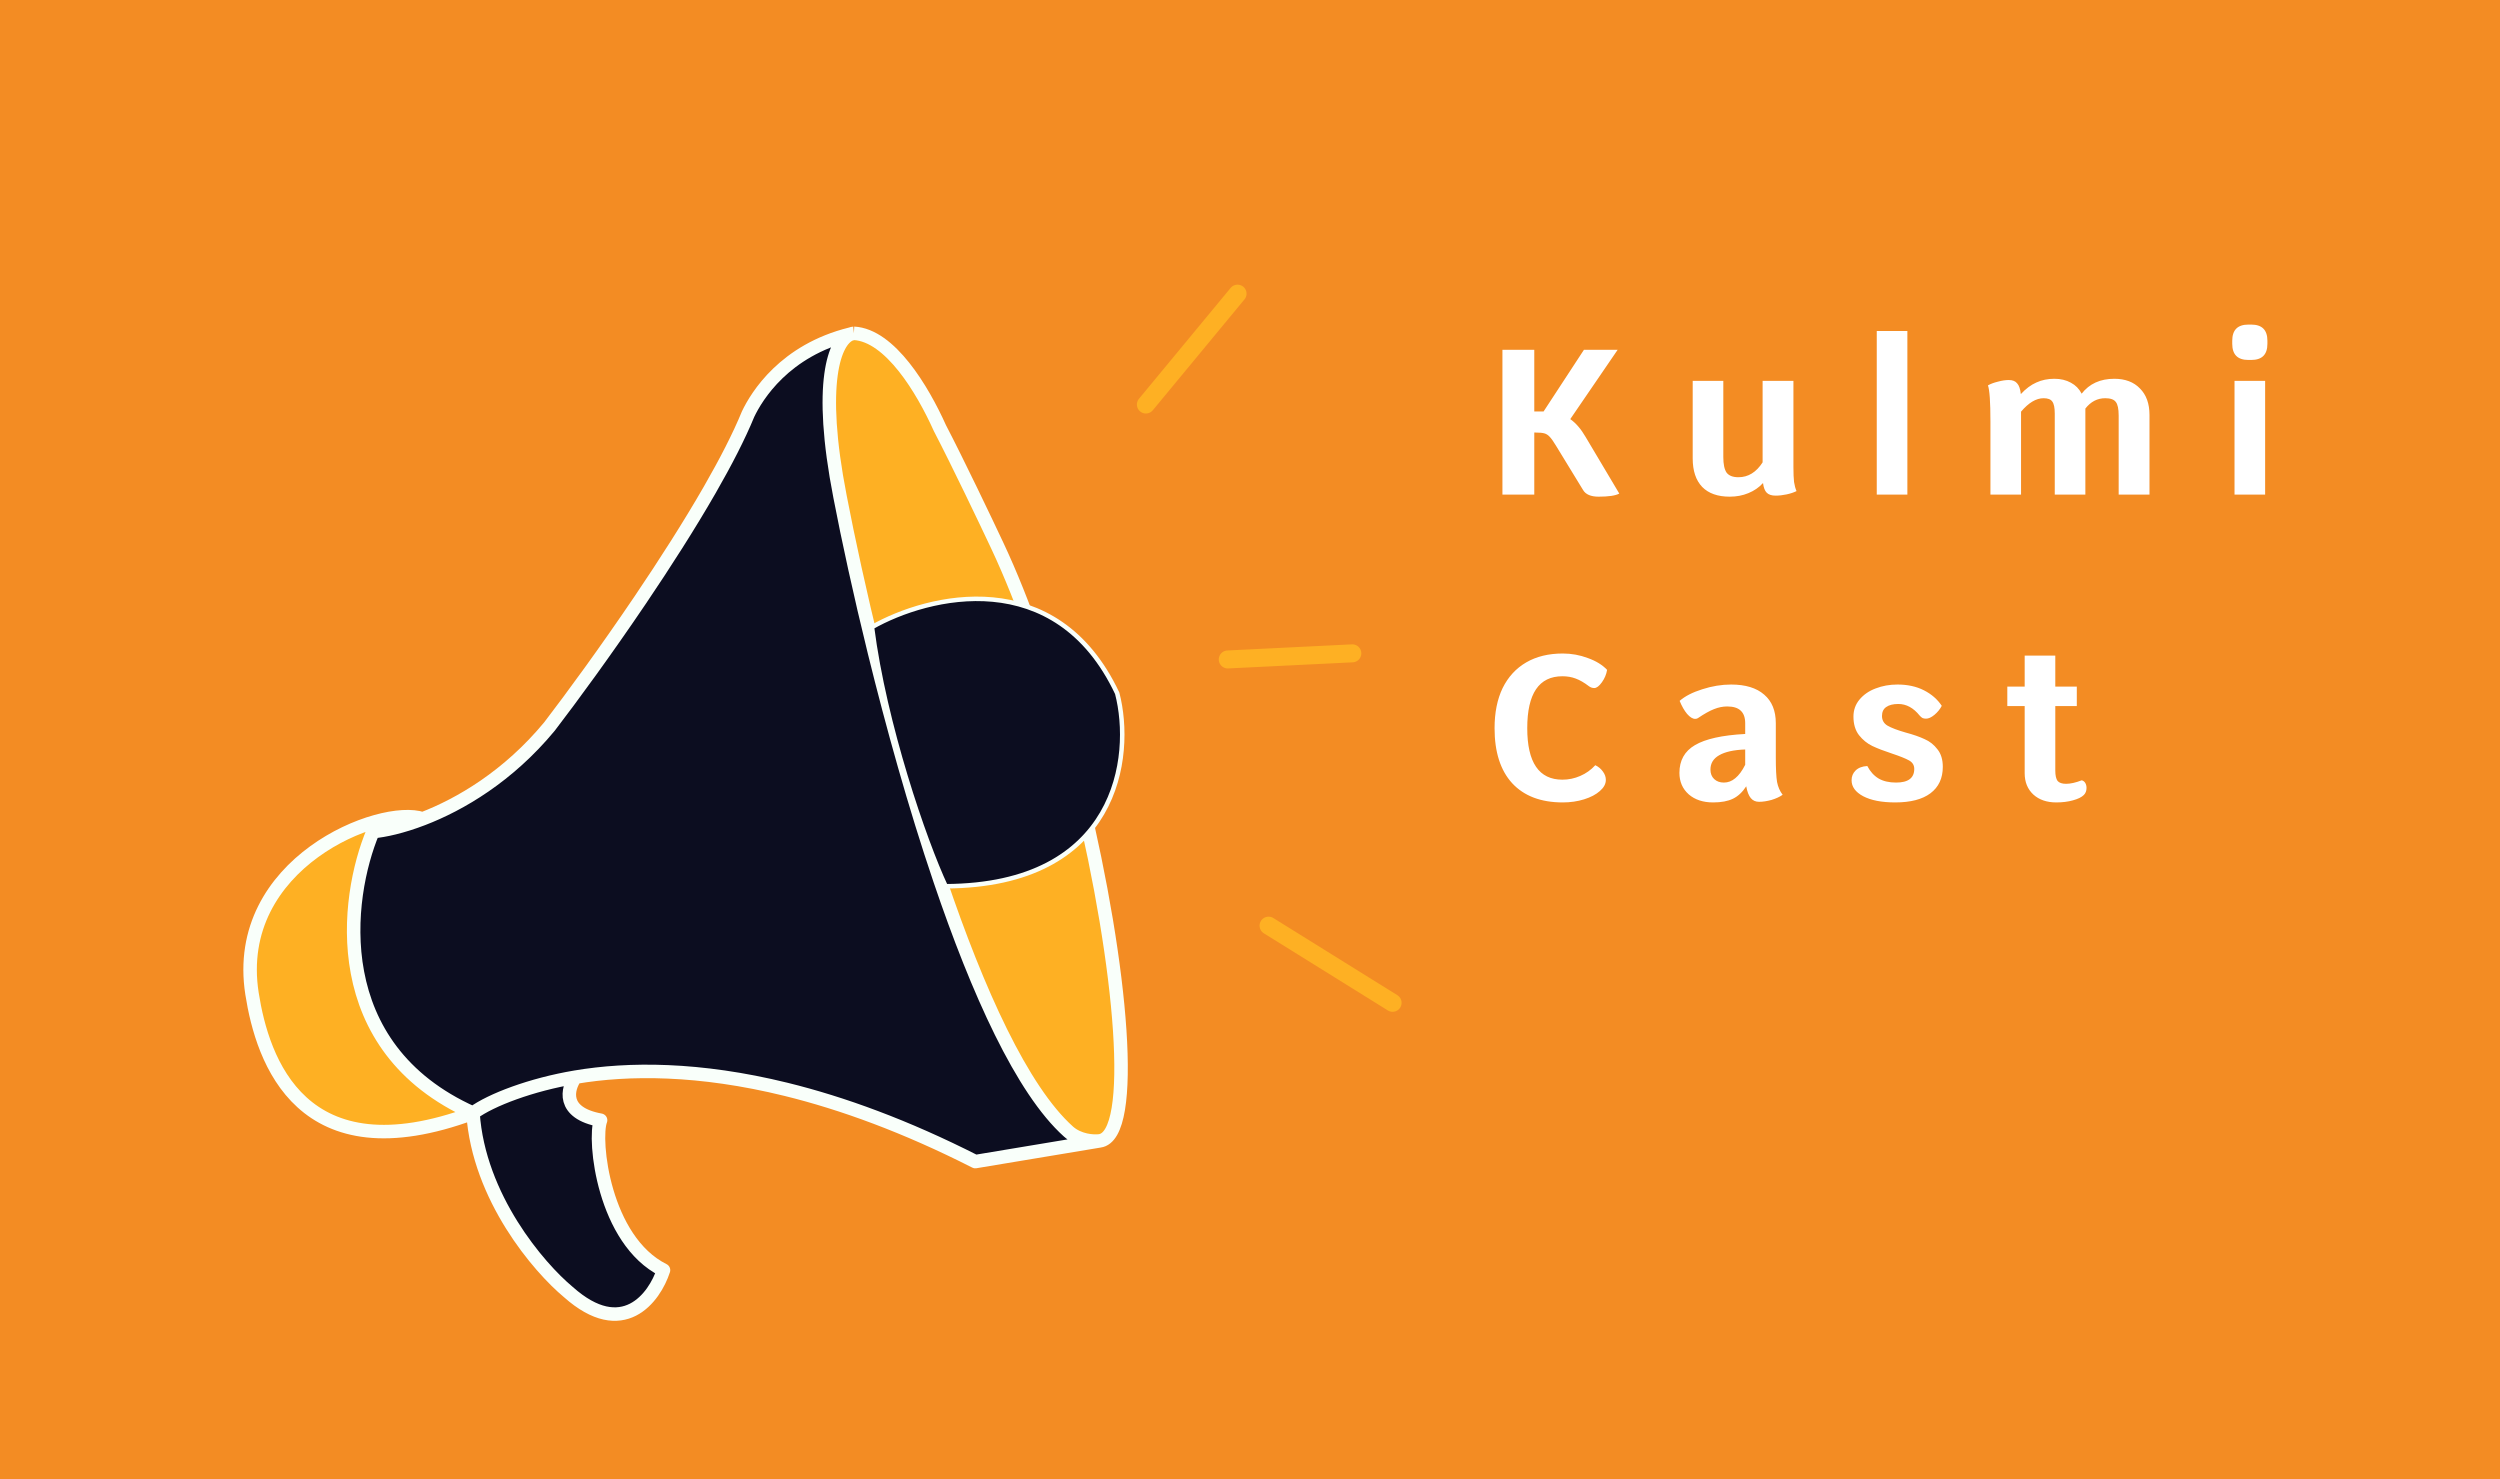 <svg width="556" height="329" viewBox="0 0 556 329" fill="none" xmlns="http://www.w3.org/2000/svg">
<rect width="556" height="329" fill="#F38C23"/>
<path d="M360.13 109.77C359.302 110.23 357.769 110.46 355.53 110.46C353.813 110.46 352.663 109.969 352.08 108.988L346.008 99.052C345.456 98.132 344.996 97.488 344.628 97.12C344.291 96.752 343.907 96.507 343.478 96.384C343.049 96.261 342.405 96.2 341.546 96.2H341.224V110H334.14V77.8H341.224V91.508H343.294L352.264 77.8H359.762L349.228 93.21C350.485 94.099 351.62 95.418 352.632 97.166L360.13 109.77ZM398.858 103.882C398.858 105.293 398.904 106.397 398.996 107.194C399.119 107.991 399.303 108.666 399.548 109.218C398.935 109.525 398.199 109.77 397.34 109.954C396.482 110.138 395.669 110.23 394.902 110.23C394.013 110.23 393.354 110.015 392.924 109.586C392.495 109.157 392.219 108.436 392.096 107.424C391.207 108.405 390.118 109.157 388.83 109.678C387.573 110.199 386.193 110.46 384.69 110.46C382.022 110.46 379.983 109.739 378.572 108.298C377.162 106.826 376.456 104.71 376.456 101.95V84.7H383.264V101.628C383.264 103.253 383.51 104.419 384 105.124C384.522 105.799 385.396 106.136 386.622 106.136C388.8 106.136 390.594 105.032 392.004 102.824V84.7H398.858V103.882ZM417.391 73.614H424.199V110H417.391V73.614ZM470.226 84.24C472.648 84.24 474.55 84.961 475.93 86.402C477.34 87.813 478.046 89.775 478.046 92.29V110H471.192V92.428C471.192 90.925 470.977 89.913 470.548 89.392C470.149 88.84 469.367 88.564 468.202 88.564C466.454 88.564 464.982 89.331 463.786 90.864V91.416V110H456.978V91.968C456.978 90.68 456.794 89.791 456.426 89.3C456.088 88.809 455.444 88.564 454.494 88.564C452.838 88.564 451.166 89.561 449.48 91.554V110H442.672V93.762C442.672 89.407 442.488 86.724 442.12 85.712C442.702 85.375 443.438 85.099 444.328 84.884C445.217 84.639 446.03 84.516 446.766 84.516C447.594 84.516 448.207 84.761 448.606 85.252C449.035 85.712 449.311 86.509 449.434 87.644C450.538 86.448 451.688 85.589 452.884 85.068C454.08 84.516 455.414 84.24 456.886 84.24C458.296 84.24 459.523 84.531 460.566 85.114C461.608 85.666 462.406 86.479 462.958 87.552C464.675 85.344 467.098 84.24 470.226 84.24ZM496.957 84.7H503.765V110H496.957V84.7ZM500.039 80.054C497.647 80.054 496.451 78.858 496.451 76.466V75.776C496.451 73.384 497.647 72.188 500.039 72.188H500.683C503.075 72.188 504.271 73.384 504.271 75.776V76.466C504.271 78.858 503.075 80.054 500.683 80.054H500.039ZM347.572 178.46C342.696 178.46 338.939 177.034 336.302 174.182C333.695 171.33 332.392 167.251 332.392 161.946C332.392 158.481 332.99 155.506 334.186 153.022C335.413 150.538 337.161 148.637 339.43 147.318C341.699 145.999 344.413 145.34 347.572 145.34C349.504 145.34 351.359 145.677 353.138 146.352C354.947 146.996 356.373 147.87 357.416 148.974C357.263 149.955 356.879 150.875 356.266 151.734C355.653 152.593 355.085 153.022 354.564 153.022C354.135 153.022 353.736 152.884 353.368 152.608C352.325 151.811 351.344 151.243 350.424 150.906C349.535 150.569 348.553 150.4 347.48 150.4C342.267 150.4 339.66 154.249 339.66 161.946C339.66 169.582 342.267 173.4 347.48 173.4C348.86 173.4 350.179 173.124 351.436 172.572C352.724 172.02 353.843 171.223 354.794 170.18C355.499 170.517 356.067 170.993 356.496 171.606C356.925 172.189 357.14 172.802 357.14 173.446C357.14 174.335 356.695 175.163 355.806 175.93C354.947 176.697 353.782 177.31 352.31 177.77C350.838 178.23 349.259 178.46 347.572 178.46ZM394.94 168.478C394.94 170.993 395.032 172.802 395.216 173.906C395.431 175.01 395.845 175.961 396.458 176.758C395.814 177.218 394.986 177.601 393.974 177.908C392.962 178.184 392.042 178.322 391.214 178.322C390.447 178.322 389.834 178.046 389.374 177.494C388.914 176.942 388.577 176.068 388.362 174.872C387.534 176.16 386.553 177.08 385.418 177.632C384.283 178.184 382.811 178.46 381.002 178.46C378.763 178.46 376.954 177.862 375.574 176.666C374.194 175.439 373.504 173.845 373.504 171.882C373.504 169.122 374.654 167.067 376.954 165.718C379.285 164.338 383.011 163.51 388.132 163.234V160.842C388.132 159.585 387.795 158.649 387.12 158.036C386.476 157.423 385.479 157.116 384.13 157.116C383.149 157.116 382.167 157.315 381.186 157.714C380.235 158.082 379.055 158.741 377.644 159.692C377.491 159.815 377.276 159.876 377 159.876C376.448 159.876 375.85 159.508 375.206 158.772C374.593 158.036 374.041 157.07 373.55 155.874C374.746 154.831 376.417 153.973 378.564 153.298C380.741 152.593 382.888 152.24 385.004 152.24C388.193 152.24 390.647 152.991 392.364 154.494C394.081 155.966 394.94 158.082 394.94 160.842V168.478ZM383.394 174.044C384.314 174.044 385.157 173.722 385.924 173.078C386.721 172.434 387.457 171.437 388.132 170.088V166.684C385.587 166.776 383.655 167.205 382.336 167.972C381.048 168.708 380.404 169.766 380.404 171.146C380.404 172.035 380.68 172.741 381.232 173.262C381.784 173.783 382.505 174.044 383.394 174.044ZM421.499 178.46C418.493 178.46 416.117 178 414.369 177.08C412.651 176.16 411.793 174.979 411.793 173.538C411.793 172.679 412.084 171.959 412.667 171.376C413.28 170.763 414.154 170.425 415.289 170.364C415.933 171.591 416.761 172.511 417.773 173.124C418.815 173.737 420.119 174.044 421.683 174.044C424.381 174.044 425.731 173.032 425.731 171.008C425.731 170.18 425.347 169.551 424.581 169.122C423.814 168.693 422.557 168.187 420.809 167.604C419.03 167.021 417.558 166.454 416.393 165.902C415.258 165.35 414.277 164.553 413.449 163.51C412.621 162.437 412.207 161.057 412.207 159.37C412.207 157.929 412.651 156.671 413.541 155.598C414.461 154.494 415.657 153.666 417.129 153.114C418.631 152.531 420.257 152.24 422.005 152.24C424.243 152.24 426.206 152.669 427.893 153.528C429.579 154.387 430.898 155.537 431.849 156.978C431.45 157.745 430.898 158.419 430.193 159.002C429.518 159.554 428.905 159.83 428.353 159.83C428.046 159.83 427.785 159.784 427.571 159.692C427.356 159.569 427.141 159.385 426.927 159.14C425.547 157.423 423.967 156.564 422.189 156.564C421.023 156.564 420.119 156.794 419.475 157.254C418.861 157.683 418.555 158.343 418.555 159.232C418.555 160.183 418.969 160.903 419.797 161.394C420.655 161.885 421.989 162.391 423.799 162.912C425.516 163.372 426.927 163.863 428.031 164.384C429.165 164.875 430.116 165.626 430.883 166.638C431.68 167.619 432.079 168.923 432.079 170.548C432.079 173.093 431.159 175.056 429.319 176.436C427.509 177.785 424.903 178.46 421.499 178.46ZM462.985 173.538C463.323 173.63 463.583 173.829 463.767 174.136C463.951 174.443 464.043 174.811 464.043 175.24C464.043 175.884 463.844 176.405 463.445 176.804C462.955 177.295 462.142 177.693 461.007 178C459.903 178.307 458.677 178.46 457.327 178.46C455.211 178.46 453.509 177.877 452.221 176.712C450.933 175.516 450.289 173.937 450.289 171.974V157.024H446.425V152.7H450.289V145.8H457.097V152.7H461.881V157.024H457.097V171.376C457.097 172.449 457.266 173.216 457.603 173.676C457.971 174.105 458.6 174.32 459.489 174.32C460.471 174.32 461.636 174.059 462.985 173.538Z" fill="white"/>
<g filter="url(#filter0_di_686_273)">
<path fill-rule="evenodd" clip-rule="evenodd" d="M160.905 57.128C160.67 57.15 160.431 57.206 160.191 57.299C160.427 57.24 160.665 57.183 160.905 57.128Z" fill="#D9D9D9"/>
<path d="M76.194 230.555C43.534 215.946 47.754 182.732 53.946 167.95C56.494 167.726 60.397 166.878 65.009 165.106C55.835 161.889 22.497 174.841 27.047 203.988C29.369 218.865 38.027 244.741 76.194 230.555Z" fill="#FEB023"/>
<path d="M137.377 75.095C135.355 80.031 132.38 85.793 128.871 91.901C124.309 99.841 118.847 108.365 113.408 116.414C105.766 127.723 98.171 138.095 93.19 144.592C84.036 155.655 73.36 161.896 65.009 165.106C60.397 166.878 56.494 167.726 53.946 167.95C47.754 182.732 43.534 215.946 76.194 230.555C80.214 227.602 89.138 224.217 98.98 222.559C110.798 220.567 126.477 220.511 145.818 225.271C158.333 228.35 172.381 233.446 187.909 241.337L215.571 236.732C214.162 236.921 210.918 236.715 208.617 234.649C198.301 225.385 188.449 203.521 180.065 178.783C174.439 162.183 169.473 144.289 165.471 128.041C162.244 114.938 159.643 102.905 157.828 93.483C152.848 67.989 156.649 58.663 160.191 57.299C145.483 60.94 139.304 71.056 137.377 75.095Z" fill="#0C0D20"/>
<path d="M98.98 222.559C89.138 224.217 80.214 227.602 76.194 230.555C77.463 249.326 90.847 264.895 97.38 270.333C109.529 281.166 116.564 271.613 118.563 265.482C105.257 258.847 102.91 236.442 104.57 232.136C95.739 230.527 97.164 225.081 98.98 222.559Z" fill="#0C0D20"/>
<path d="M180.024 78.189C176.174 69.615 168.938 57.559 160.905 57.128C160.665 57.183 160.427 57.24 160.191 57.299C156.649 58.663 152.848 67.989 157.828 93.483C159.643 102.905 162.244 114.938 165.471 128.041C169.473 144.289 174.439 162.183 180.065 178.783C188.449 203.521 198.301 225.385 208.617 234.649C210.918 236.715 214.162 236.921 215.571 236.732C223.877 235.62 220.581 198.027 211.237 159.542C208.417 147.928 205.046 136.232 201.276 125.433C198.633 117.863 195.795 110.733 192.813 104.382C190.248 98.918 184.099 86.03 180.024 78.189Z" fill="#FEB023"/>
<path d="M160.905 57.128C168.938 57.559 176.174 69.615 180.024 78.189C184.099 86.03 190.248 98.918 192.813 104.382C195.795 110.733 198.633 117.863 201.276 125.433C205.046 136.232 208.417 147.928 211.237 159.542C220.581 198.027 223.877 235.62 215.571 236.732M160.905 57.128C160.665 57.183 160.427 57.24 160.191 57.299M160.905 57.128C160.67 57.15 160.431 57.206 160.191 57.299M76.194 230.555C43.534 215.946 47.754 182.732 53.946 167.95C56.494 167.726 60.397 166.878 65.009 165.106M76.194 230.555C38.027 244.741 29.369 218.865 27.047 203.988C22.497 174.841 55.835 161.889 65.009 165.106M76.194 230.555C80.214 227.603 89.138 224.217 98.98 222.559M76.194 230.555C77.463 249.326 90.847 264.895 97.38 270.333C109.529 281.166 116.564 271.613 118.563 265.482C105.257 258.847 102.91 236.442 104.57 232.136C95.739 230.527 97.164 225.081 98.98 222.559M215.571 236.732C214.162 236.921 210.918 236.715 208.617 234.649C198.301 225.385 188.449 203.521 180.065 178.783C174.439 162.183 169.473 144.289 165.471 128.041C162.244 114.938 159.643 102.905 157.828 93.483C152.848 67.989 156.649 58.663 160.191 57.299M215.571 236.732L187.909 241.337C172.381 233.446 158.333 228.35 145.818 225.271C126.477 220.511 110.798 220.567 98.98 222.559M65.009 165.106C73.36 161.896 84.036 155.655 93.19 144.592C98.171 138.095 105.766 127.723 113.408 116.414C118.847 108.365 124.309 99.841 128.871 91.901C132.38 85.793 135.355 80.031 137.377 75.095C139.304 71.056 145.483 60.94 160.191 57.299" stroke="#F9FFFA" stroke-width="3" stroke-linejoin="round"/>
<path d="M164.927 122.474C177.431 115.356 205.846 108.334 219.467 137.188C223.126 151.289 219.616 179.917 181.316 180.101C176.583 170.011 167.681 144.057 164.927 122.474Z" fill="#0C0D20" stroke="#F9FFFA"/>
<path d="M225.845 72.964L246.232 48.309M244.055 129.663L271.756 128.303M253.132 188.867L280.714 206.025" stroke="#FEB023" stroke-width="4" stroke-linecap="round"/>
</g>
<defs>
<filter id="filter0_di_686_273" x="0" y="46.31" width="300.24" height="260.931" filterUnits="userSpaceOnUse" color-interpolation-filters="sRGB">
<feFlood flood-opacity="0" result="BackgroundImageFix"/>
<feColorMatrix in="SourceAlpha" type="matrix" values="0 0 0 0 0 0 0 0 0 0 0 0 0 0 0 0 0 0 127 0" result="hardAlpha"/>
<feOffset dx="13" dy="13"/>
<feGaussianBlur stdDeviation="1.5"/>
<feComposite in2="hardAlpha" operator="out"/>
<feColorMatrix type="matrix" values="0 0 0 0 0.722 0 0 0 0 0.847 0 0 0 0 0.702 0 0 0 1 0"/>
<feBlend mode="normal" in2="BackgroundImageFix" result="effect1_dropShadow_686_273"/>
<feBlend mode="normal" in="SourceGraphic" in2="effect1_dropShadow_686_273" result="shape"/>
<feColorMatrix in="SourceAlpha" type="matrix" values="0 0 0 0 0 0 0 0 0 0 0 0 0 0 0 0 0 0 127 0" result="hardAlpha"/>
<feOffset dx="16" dy="4"/>
<feGaussianBlur stdDeviation="2"/>
<feComposite in2="hardAlpha" operator="arithmetic" k2="-1" k3="1"/>
<feColorMatrix type="matrix" values="0 0 0 0 0 0 0 0 0 0 0 0 0 0 0 0 0 0 0.25 0"/>
<feBlend mode="normal" in2="shape" result="effect2_innerShadow_686_273"/>
</filter>
</defs>
</svg>
